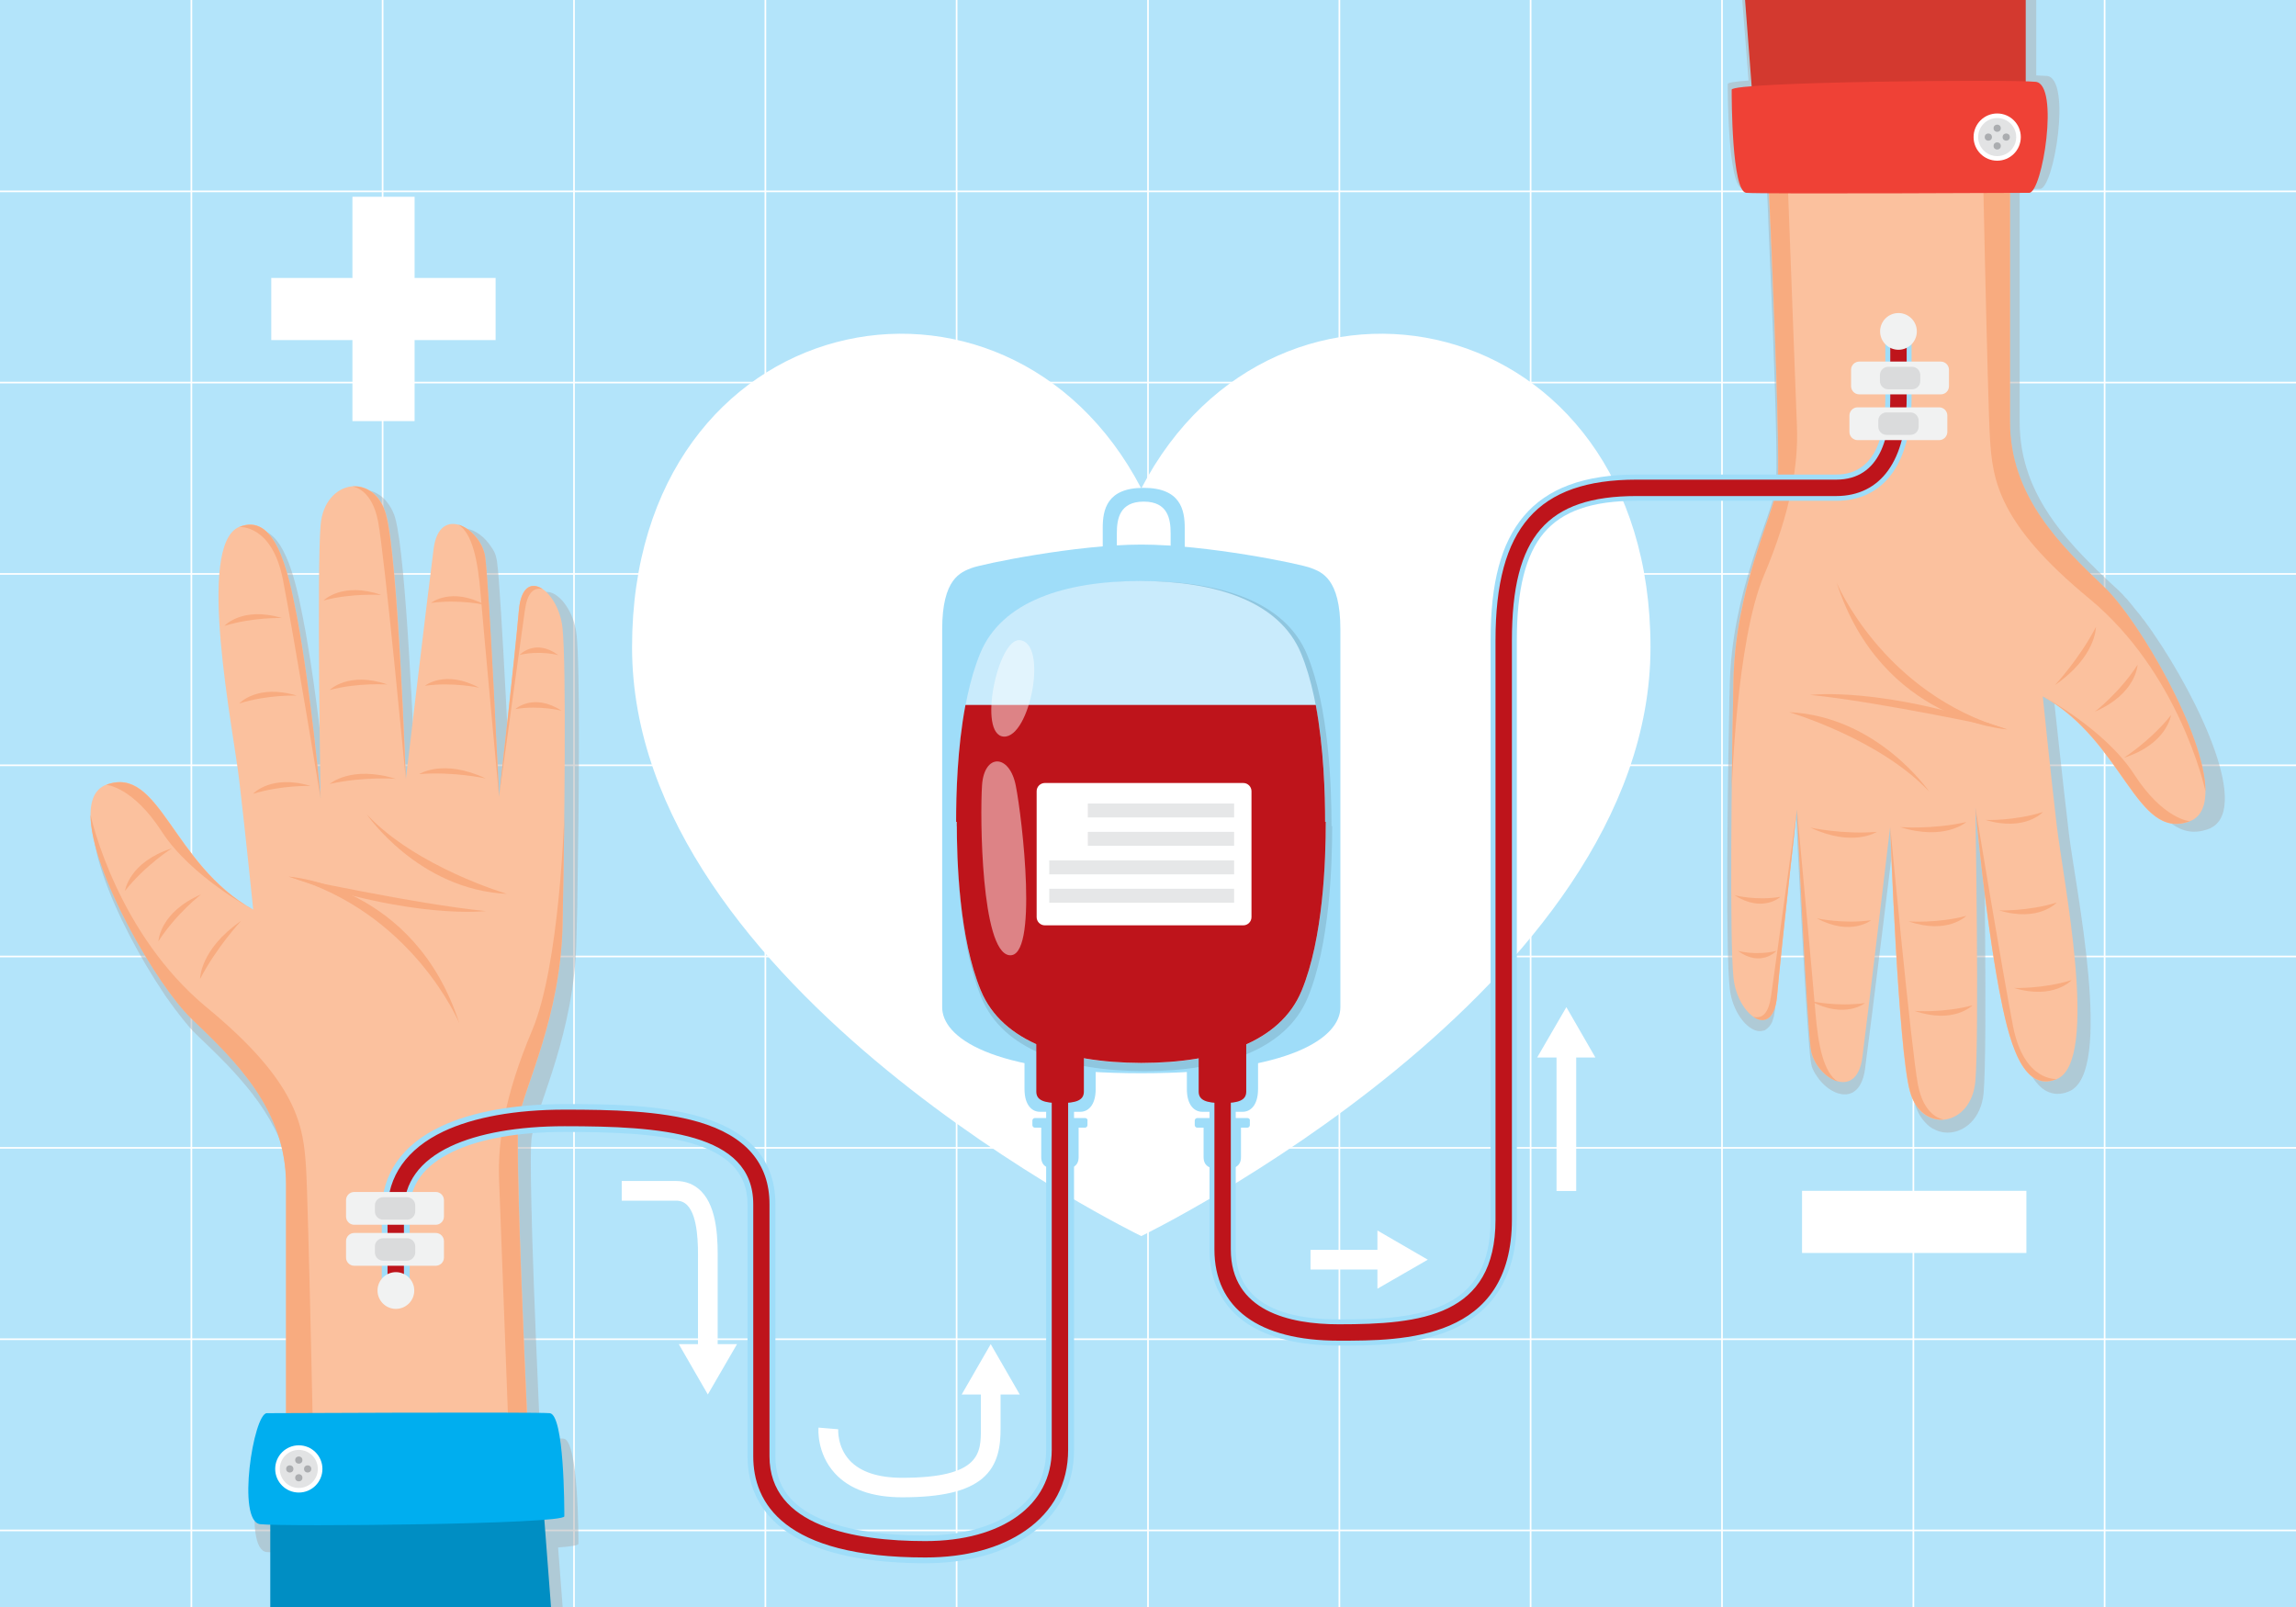 <?xml version="1.0" encoding="utf-8"?>
<!-- Generator: Adobe Illustrator 18.0.0, SVG Export Plug-In . SVG Version: 6.00 Build 0)  -->
<!DOCTYPE svg PUBLIC "-//W3C//DTD SVG 1.1//EN" "http://www.w3.org/Graphics/SVG/1.1/DTD/svg11.dtd">
<svg version="1.1" id="Layer_1" xmlns="http://www.w3.org/2000/svg" xmlns:xlink="http://www.w3.org/1999/xlink" x="0px" y="0px"
	 viewBox="0 0 1400 980" enable-background="new 0 0 1400 980" xml:space="preserve">
<g>
	<g>
		<rect fill="#B3E4FA" width="1400" height="980"/>
	</g>
	<g>
		<g>
			<g>
				<rect x="116.2" fill="#FFFFFF" width="1" height="980"/>
			</g>
		</g>
		<g>
			<g>
				<rect x="232.8" fill="#FFFFFF" width="1" height="980"/>
			</g>
		</g>
		<g>
			<g>
				<rect x="349.5" fill="#FFFFFF" width="1" height="980"/>
			</g>
		</g>
		<g>
			<g>
				<rect x="466.2" fill="#FFFFFF" width="1" height="980"/>
			</g>
		</g>
		<g>
			<g>
				<rect x="582.8" fill="#FFFFFF" width="1" height="980"/>
			</g>
		</g>
		<g>
			<g>
				<rect x="699.5" fill="#FFFFFF" width="1" height="980"/>
			</g>
		</g>
		<g>
			<g>
				<rect x="816.2" fill="#FFFFFF" width="1" height="980"/>
			</g>
		</g>
		<g>
			<g>
				<rect x="932.8" fill="#FFFFFF" width="1" height="980"/>
			</g>
		</g>
		<g>
			<g>
				<rect x="1049.5" fill="#FFFFFF" width="1" height="980"/>
			</g>
		</g>
		<g>
			<g>
				<rect x="1166.2" fill="#FFFFFF" width="1" height="980"/>
			</g>
		</g>
		<g>
			<g>
				<rect x="1282.8" fill="#FFFFFF" width="1" height="980"/>
			</g>
		</g>
		<g>
			<g>
				<rect y="116.2" fill="#FFFFFF" width="1400" height="1"/>
			</g>
		</g>
		<g>
			<g>
				<rect y="232.8" fill="#FFFFFF" width="1400" height="1"/>
			</g>
		</g>
		<g>
			<g>
				<rect y="349.5" fill="#FFFFFF" width="1400" height="1"/>
			</g>
		</g>
		<g>
			<g>
				<rect y="466.2" fill="#FFFFFF" width="1400" height="1"/>
			</g>
		</g>
		<g>
			<g>
				<rect y="582.8" fill="#FFFFFF" width="1400" height="1"/>
			</g>
		</g>
		<g>
			<g>
				<rect y="699.5" fill="#FFFFFF" width="1400" height="1"/>
			</g>
		</g>
		<g>
			<g>
				<rect y="816.2" fill="#FFFFFF" width="1400" height="1"/>
			</g>
		</g>
		<g>
			<g>
				<rect y="932.8" fill="#FFFFFF" width="1400" height="1"/>
			</g>
		</g>
	</g>
	<g>
		<defs>
			<rect id="SVGID_1_" width="1400" height="980"/>
		</defs>
		<clipPath id="SVGID_2_">
			<use xlink:href="#SVGID_1_"  overflow="visible"/>
		</clipPath>
		<g clip-path="url(#SVGID_2_)">
			<g>
				<g>
					<g>
						<path fill="#FFFFFF" d="M695.9,297.9C613.6,139.7,385.4,186,385.4,394.7s310.5,359.1,310.5,359.1s310.5-150.4,310.5-359.1
							C1006.4,186,778.1,139.7,695.9,297.9z"/>
					</g>
				</g>
				<g opacity="0.48">
					<path fill="#ABADB0" d="M343.6,877.3c-1.4-0.1-6.5-0.2-14.2-0.3c-1.8-40-3.7-84.9-4.8-120.5c-0.1-3.7-0.2-7.2-0.3-10.7
						c0-1.7-0.1-3.4-0.1-5.1c0-0.8,0-1.7-0.1-2.5c0-1.6-0.1-3.2-0.1-4.8c-0.5-21.2-0.5-36.3,0.3-40.5c3.7-19.8,26-63.1,27.2-120
						c0-1.1,0-2.2,0.1-3.4c0-0.3,0-0.6,0-0.8c0-0.9,0-1.7,0.1-2.6c0-0.3,0-0.7,0-1c0-1.1,0-2.3,0.1-3.5c0-0.1,0-0.1,0-0.2
						c0-1.2,0-2.4,0.1-3.6c0-0.2,0-0.5,0-0.7c0-1.2,0-2.4,0.1-3.6c0-0.1,0-0.1,0-0.2c0-2.7,0.1-5.6,0.1-8.4c0,0,0,0,0-0.1
						c1-58.2,1.6-137.5-0.5-157.5c-1.5-14.1-10.1-25.5-17.3-26.3c0,0,0,0,0,0c-0.2,0-0.4,0-0.6,0c0,0,0,0,0,0c-0.2,0-0.4,0-0.5,0
						c0,0,0,0-0.1,0c-0.2,0-0.3,0-0.5,0.1c0,0,0,0-0.1,0c-0.2,0-0.3,0.1-0.5,0.1c0,0-0.1,0-0.1,0c-0.2,0-0.3,0.1-0.5,0.1
						c0,0-0.1,0-0.1,0c-0.2,0.1-0.3,0.1-0.5,0.2c0,0,0,0-0.1,0c-0.2,0.1-0.3,0.2-0.5,0.3c0,0,0,0,0,0c-0.7,0.4-1.4,1-2,1.7
						c0,0-0.1,0.1-0.1,0.1c-0.1,0.1-0.2,0.3-0.4,0.4c0,0.1-0.1,0.1-0.1,0.2c-0.1,0.1-0.2,0.3-0.3,0.4c0,0.1-0.1,0.2-0.1,0.2
						c-0.1,0.1-0.2,0.3-0.3,0.4c-0.1,0.1-0.1,0.2-0.2,0.3c-0.1,0.1-0.2,0.3-0.2,0.4c-0.1,0.1-0.1,0.2-0.2,0.3
						c-0.1,0.2-0.1,0.3-0.2,0.5c0,0.1-0.1,0.2-0.1,0.4c-0.1,0.2-0.1,0.3-0.2,0.5c0,0.1-0.1,0.3-0.1,0.4c-0.1,0.2-0.1,0.4-0.2,0.5
						c0,0.1-0.1,0.3-0.1,0.4c-0.1,0.2-0.1,0.4-0.2,0.6c0,0.1-0.1,0.3-0.1,0.5c0,0.2-0.1,0.4-0.1,0.6c0,0.2-0.1,0.3-0.1,0.5
						c0,0.2-0.1,0.4-0.1,0.7c0,0.2-0.1,0.3-0.1,0.5c0,0.2-0.1,0.5-0.1,0.7c0,0.2-0.1,0.3-0.1,0.5c0,0.3-0.1,0.6-0.1,0.9
						c0,0.1,0,0.3-0.1,0.4c-0.1,0.4-0.1,0.9-0.1,1.3c-2.5,28.4-12.4,116.3-12.4,116.3s-6.2-132.3-8.7-149.7
						c-0.1-0.6-0.2-1.1-0.3-1.7c0,0,0-0.1,0-0.1c-0.1-0.5-0.3-1.1-0.4-1.6c0,0,0-0.1,0-0.1c-0.2-0.5-0.3-1-0.5-1.5
						c0-0.1,0-0.1-0.1-0.2c-0.2-0.5-0.4-1-0.7-1.5c0,0,0-0.1-0.1-0.1c-0.2-0.5-0.5-1-0.8-1.4c0,0,0-0.1-0.1-0.1
						c-0.3-0.5-0.6-1-0.9-1.4c0,0,0-0.1-0.1-0.1c-0.3-0.5-0.7-1-1-1.4c0,0,0,0,0,0c-8.4-11.1-24.4-15.6-27.3,6.3
						c-3.7,28.4-17.3,143.5-17.3,143.5s-0.9-24.7-2.5-55.1c-0.1-2.3-0.2-4.5-0.4-6.9c-0.2-3.5-0.4-7-0.6-10.6
						c-0.1-2.4-0.3-4.8-0.4-7.1c-0.1-1.2-0.1-2.4-0.2-3.6c-2.1-34.7-5-69.7-8.3-81.7c-0.2-0.8-0.5-1.6-0.7-2.3
						c-0.1-0.3-0.2-0.5-0.3-0.7c-0.2-0.5-0.4-1-0.6-1.4c-0.1-0.3-0.3-0.6-0.4-0.8c-0.2-0.4-0.4-0.8-0.6-1.2
						c-0.2-0.3-0.3-0.6-0.5-0.8c-0.2-0.3-0.4-0.7-0.6-1c-0.2-0.3-0.4-0.5-0.6-0.8c-0.2-0.3-0.4-0.6-0.6-0.8
						c-0.2-0.3-0.4-0.5-0.6-0.8c-0.2-0.2-0.4-0.5-0.6-0.7c-0.2-0.2-0.5-0.5-0.7-0.7c-0.2-0.2-0.4-0.4-0.6-0.6
						c-0.3-0.2-0.5-0.4-0.8-0.7c-0.2-0.2-0.4-0.3-0.6-0.5c-0.3-0.2-0.6-0.4-0.9-0.6c-0.2-0.1-0.4-0.3-0.6-0.4
						c-0.3-0.2-0.6-0.4-0.9-0.5c-0.2-0.1-0.4-0.2-0.5-0.3c-0.3-0.2-0.7-0.3-1-0.5c-0.2-0.1-0.3-0.1-0.5-0.2
						c-0.4-0.1-0.7-0.3-1.1-0.4c-0.1,0-0.3-0.1-0.4-0.1c-0.4-0.1-0.8-0.2-1.2-0.3c-0.1,0-0.2,0-0.4-0.1c-0.4-0.1-0.8-0.1-1.3-0.2
						c-0.1,0-0.2,0-0.3,0c-0.5,0-0.9-0.1-1.4-0.1c-0.1,0-0.1,0-0.2,0c-0.5,0-1,0-1.5,0.1c0,0,0,0,0,0c0,0,0,0,0,0
						c-9.5,0.8-18.6,9.1-19.9,24.1c-2.5,28.4,0,170.7,0,170.7s-0.1-1-0.3-2.9c0-0.5-0.1-1-0.1-1.6c-0.1-0.9-0.2-1.9-0.3-2.9
						c-0.1-0.7-0.1-1.5-0.2-2.3c0-0.4-0.1-0.8-0.1-1.3c-0.3-3-0.7-6.6-1.1-10.6c-0.1-1.1-0.2-2.3-0.4-3.5c-0.6-6-1.4-12.9-2.3-20.2
						c-0.2-1.5-0.4-3-0.5-4.5c-2.1-17.3-4.8-36.9-7.9-54.8c-0.5-3.1-1.1-6.2-1.7-9.2c-0.5-2.9-1.1-5.8-1.7-8.7
						c-0.2-1-0.4-1.9-0.6-2.9c-0.2-1-0.4-1.9-0.6-2.9c-5.7-25.4-14.2-47.8-31.9-41.5c-0.3,0.1-0.7,0.2-1,0.4
						c-27.2,11.1-3.7,126.2,0,158.3c3.7,32.2,8.7,80.4,8.7,80.4c-50.7-28.4-58.1-90.3-91.5-77.9c-26.3,9.8,5,78.7,32.8,120.1
						c0.1,0.2,0.2,0.3,0.3,0.5c0.3,0.5,0.7,1,1,1.5c0.1,0.2,0.3,0.4,0.4,0.6c0.3,0.5,0.7,1,1,1.4c0,0,0,0.1,0.1,0.1
						c0.7,1,1.3,1.9,2,2.8c0.2,0.3,0.4,0.6,0.7,0.9c0.2,0.3,0.5,0.7,0.7,1c0.2,0.3,0.5,0.7,0.7,1c0.2,0.3,0.5,0.6,0.7,0.9
						c0.3,0.4,0.6,0.8,0.9,1.1c0.2,0.2,0.4,0.5,0.5,0.7c0.4,0.6,0.9,1.2,1.3,1.7c0.2,0.2,0.3,0.4,0.5,0.6c0.3,0.4,0.6,0.8,0.9,1.2
						c0.2,0.2,0.3,0.4,0.5,0.6c0.3,0.4,0.6,0.7,0.9,1.1c0.2,0.2,0.3,0.4,0.5,0.6c0.4,0.4,0.7,0.9,1.1,1.3c0.1,0.1,0.2,0.2,0.2,0.3
						c0.4,0.5,0.9,1,1.3,1.5c0.1,0.1,0.2,0.3,0.4,0.4c0.3,0.3,0.6,0.7,0.9,1c0.1,0.2,0.3,0.3,0.4,0.5c0.3,0.3,0.6,0.6,0.9,0.9
						c0.1,0.1,0.3,0.3,0.4,0.4c0.4,0.4,0.8,0.8,1.2,1.2c6,5.7,12.1,11.6,18.1,17.8c2.5,2.6,4.9,5.2,7.3,7.9c0.2,0.2,0.4,0.4,0.6,0.7
						c10.9,12.3,20.5,26.1,26.5,42c4,10.6,6.4,22.2,6.4,35c0,23.9,0,86.8,0,142.7c-7.6,0-12.1,0.1-12.1,0.1c-8.2,0-19,67.6-4.1,69.3
						c1.2,0.1,3.3,0.2,6.3,0.3v58.2H345l-4.7-61.3c7.8-0.6,12.4-1.3,12.4-2.2C352.7,936.7,352.7,878.1,343.6,877.3z"/>
				</g>
				<g>
					<g>
						<g>
							<g>
								<path fill="#FBC19E" d="M174.5,960.2c0,0,0-192,0-237.9c0-45.9-31-75.7-57.6-101.1s-84.6-130.6-52-142.7
									s39.9,48.4,89.5,76.2c0,0-4.8-47.2-8.5-78.6c-3.6-31.4-26.6-143.9,0-154.8c21.3-8.7,29.3,24.1,35.1,54.4
									c8.8,46.9,14.5,111.2,14.5,111.2s-2.4-139,0-166.8c2.4-27.8,32.6-32.4,39.9-6.5c7.3,25.9,12.1,161.3,12.1,161.3
									s13.3-112.4,16.9-140.2s29-12.1,31.4,4.8s8.5,146.3,8.5,146.3s9.7-85.8,12.1-113.7s24.2-12.1,26.6,10.9
									c2.4,23,1.2,125.7,0,181.4s-23,97.9-26.6,117.3c-3.6,19.3,9.7,278.5,9.7,278.5H174.5z"/>
							</g>
						</g>
						<g>
							<g>
								<path fill="#F8AB7F" d="M176.1,534.6c0,0,76.6,4.8,104,89.5C280.1,624,251.9,556.3,176.1,534.6z"/>
							</g>
						</g>
						<g>
							<g>
								<path fill="#F8AB7F" d="M223.7,496.7c0,0,31.4,45.9,85.4,48.4C309.1,545.1,254.1,529,223.7,496.7z"/>
							</g>
						</g>
						<g>
							<g>
								<path fill="#F8AB7F" d="M176.1,534.6c0,0,78.2,16.9,120.1,21C296.2,555.5,252.7,561.2,176.1,534.6z"/>
							</g>
						</g>
						<g>
							<g>
								<path fill="#F8AB7F" d="M98.7,507.2c17.7,27.4,55.6,47.6,55.6,47.6c-49.6-27.8-56.8-88.3-89.5-76.2
									C64.9,478.6,81,479.8,98.7,507.2z"/>
							</g>
						</g>
						<g>
							<g>
								<path fill="#F8AB7F" d="M172.5,353.4c6.6,33.9,23,133.6,23,133.6s-5.7-64.4-14.5-111.2c-5.7-30.3-13.8-63.1-35.1-54.4
									C145.9,321.4,165.8,319.6,172.5,353.4z"/>
							</g>
						</g>
						<g>
							<g>
								<path fill="#F8AB7F" d="M230.5,317.8c4,20.6,16.9,157.2,16.9,157.2s-4.8-135.4-12.1-161.3c-3.4-12.3-12.1-17.7-20.4-17
									C217.3,297,227,299.8,230.5,317.8z"/>
							</g>
						</g>
						<g>
							<g>
								<path fill="#F8AB7F" d="M293,361.7c1.6,19.7,11.3,124.1,11.3,124.1s-6-129.4-8.5-146.3c-1.3-8.9-8.9-17.5-16.4-19.6
									C288,325.1,291.4,341.9,293,361.7z"/>
							</g>
						</g>
						<g>
							<g>
								<path fill="#F8AB7F" d="M330.9,359.3c-6.4-4.4-13.2-2-14.5,12.8c-2.4,27.8-12.1,113.7-12.1,113.7s14.2-102.5,15.7-113.3
									C321.5,361.6,325.2,358,330.9,359.3z"/>
							</g>
						</g>
						<g>
							<g>
								<path fill="#F8AB7F" d="M192.7,960.2c-1.2-56.1-4.7-227.4-6.1-248.3c-1.6-25-4.8-51.6-60.5-97.5
									c-54.5-45-70.3-114.7-70.9-117.5c0,34.4,40.6,104.3,61.6,124.4c26.6,25.4,57.6,55.2,57.6,101.1s0,237.9,0,237.9H192.7z"/>
							</g>
						</g>
						<g>
							<g>
								<path fill="#F8AB7F" d="M343,564.4c0.4-18.8,0.8-42.9,1.1-67.6h0c0,0-2.7,91.5-19.6,131.5s-21,68.2-20.2,90.8
									c0.7,19.2,7.2,189.8,9.1,241H326c0,0-13.3-259.1-9.7-278.5C320,662.3,341.7,620,343,564.4z"/>
							</g>
						</g>
						<g>
							<g>
								<path fill="#F8AB7F" d="M145.9,429c0,0,10.9-12.1,35.1-4.8C180.9,424.2,163.4,423.5,145.9,429z"/>
							</g>
						</g>
						<g>
							<g>
								<path fill="#F8AB7F" d="M201,420.8c0,0,11.4-11.6,35.2-3.4C236.2,417.5,218.7,416.1,201,420.8z"/>
							</g>
						</g>
						<g>
							<g>
								<path fill="#F8AB7F" d="M197.3,366.2c0,0,11.4-11.6,35.2-3.4C232.5,362.9,215,361.5,197.3,366.2z"/>
							</g>
						</g>
						<g>
							<g>
								<path fill="#F8AB7F" d="M201,478.1c0,0,13-11.6,40.4-3.1C241.4,474.9,221.3,473.5,201,478.1z"/>
							</g>
						</g>
						<g>
							<g>
								<path fill="#F8AB7F" d="M255.6,472.1c0,0,14.5-9.6,40.5,2.6C296.1,474.7,276.4,470.4,255.6,472.1z"/>
							</g>
						</g>
						<g>
							<g>
								<path fill="#F8AB7F" d="M259.1,418.2c0,0,12.2-10,33.1,1.2C292.3,419.4,276.3,415.8,259.1,418.2z"/>
							</g>
						</g>
						<g>
							<g>
								<path fill="#F8AB7F" d="M122,597c0,0-0.2-18,25-35.4C147,561.6,132.3,577.3,122,597z"/>
							</g>
						</g>
						<g>
							<g>
								<path fill="#F8AB7F" d="M96.6,574c0,0,0.7-17.7,26.1-28.6C122.7,545.3,107.5,557.1,96.6,574z"/>
							</g>
						</g>
						<g>
							<g>
								<path fill="#F8AB7F" d="M76.2,543.3c0,0,2.4-17.6,28.7-26C105,517.2,88.7,527.5,76.2,543.3z"/>
							</g>
						</g>
						<g>
							<g>
								<path fill="#F8AB7F" d="M314.3,432.4c0,0,10.9-10.1,28.1,1C342.4,433.4,329,430,314.3,432.4z"/>
							</g>
						</g>
						<g>
							<g>
								<path fill="#F8AB7F" d="M316.8,399.4c0,0,9.5-10.3,23.6,0.1C340.5,399.5,329.3,396.5,316.8,399.4z"/>
							</g>
						</g>
						<g>
							<g>
								<path fill="#F8AB7F" d="M262.8,367.7c0,0,12.2-10,33.1,1.2C295.9,368.9,279.9,365.3,262.8,367.7z"/>
							</g>
						</g>
						<g>
							<g>
								<path fill="#F8AB7F" d="M136.8,381.7c0,0,10.9-12.1,35.1-4.8C171.9,376.9,154.3,376.3,136.8,381.7z"/>
							</g>
						</g>
						<g>
							<g>
								<path fill="#F8AB7F" d="M154.3,484.1c0,0,10.9-12.1,35.1-4.8C189.4,479.3,171.9,478.7,154.3,484.1z"/>
							</g>
						</g>
					</g>
					<g>
						<g>
							<polygon fill="#008EC3" points="164.8,908.6 164.8,986.8 336.5,986.8 330.1,902.9 							"/>
						</g>
					</g>
					<g>
						<g>
							<path fill="#00AEEF" d="M162.7,861.8c0,0,163.6-0.8,172.5,0c8.9,0.8,8.9,58,8.9,62.9s-170.9,6.4-185.4,4.8
								C144.1,927.9,154.6,861.9,162.7,861.8z"/>
						</g>
					</g>
					<g>
						<g>
							<g>
								<circle fill="#FFFFFF" cx="182.2" cy="895.8" r="14.4"/>
							</g>
						</g>
						<g>
							<g>
								<circle fill="#E2E3E4" cx="182.2" cy="895.8" r="11.6"/>
							</g>
						</g>
						<g>
							<g>
								<circle fill="#ABADB0" cx="182.2" cy="890.4" r="2.2"/>
							</g>
						</g>
						<g>
							<g>
								<circle fill="#ABADB0" cx="187.6" cy="895.8" r="2.2"/>
							</g>
						</g>
						<g>
							<g>
								<circle fill="#ABADB0" cx="182.2" cy="901.2" r="2.2"/>
							</g>
						</g>
						<g>
							<g>
								<circle fill="#ABADB0" cx="176.7" cy="895.8" r="2.2"/>
							</g>
						</g>
					</g>
				</g>
				<g>
					<g>
						<path fill="#9FDDF9" d="M564.3,953.3c-29.2,0-53-3.9-70.6-11.5c-24.8-10.7-37.9-29.3-37.9-53.7V734.4
							c0-40.7-55.1-44.1-111.5-44.1c-28,0-51.5,4.1-68.1,12c-17.7,8.4-26.4,20.2-26.4,36.2V787h-17v-48.6
							c0-22.5,12.5-40.4,36.1-51.5c18.8-8.9,44.9-13.6,75.4-13.6c48.1,0,128.5,0,128.5,61.1v153.8c0,17.6,9,30,27.6,38.1
							c15.5,6.7,37,10.1,63.9,10.1c33.9,0,73.6-13.6,73.6-52.1V651.6h17v232.6c0,21.6-9.5,39.5-27.4,52
							C611.3,947.4,589.5,953.3,564.3,953.3z"/>
					</g>
				</g>
				<g opacity="0.48">
					<path fill="#ABADB0" d="M1312.8,385.9c-0.1-0.2-0.2-0.3-0.3-0.5c-0.4-0.5-0.7-1-1.1-1.5c-0.1-0.2-0.3-0.4-0.4-0.6
						c-1.1-1.5-2.1-2.9-3.1-4.3c-0.2-0.3-0.5-0.6-0.7-0.9c-0.3-0.3-0.5-0.7-0.8-1c-0.3-0.3-0.5-0.7-0.7-1c-0.2-0.3-0.5-0.6-0.7-0.9
						c-0.3-0.4-0.6-0.8-0.9-1.1c-0.2-0.2-0.4-0.5-0.6-0.7c-0.5-0.6-0.9-1.2-1.4-1.7c-0.2-0.2-0.3-0.4-0.5-0.6
						c-0.3-0.4-0.6-0.8-0.9-1.2c-0.2-0.2-0.4-0.4-0.5-0.6c-0.3-0.4-0.6-0.7-0.9-1.1c-0.2-0.2-0.3-0.4-0.5-0.6
						c-0.4-0.4-0.7-0.9-1.1-1.3c-0.1-0.1-0.2-0.2-0.2-0.3c-0.4-0.5-0.9-1-1.3-1.4c-0.1-0.1-0.3-0.3-0.4-0.4c-0.3-0.3-0.6-0.7-0.9-1
						c-0.1-0.2-0.3-0.3-0.4-0.5c-0.3-0.3-0.6-0.6-0.9-0.9c-0.1-0.1-0.3-0.3-0.4-0.4c-0.4-0.4-0.8-0.8-1.2-1.2
						c-3.5-3.2-7.1-6.5-10.6-9.9c-1.8-1.7-3.6-3.4-5.3-5.2c-1.8-1.7-3.5-3.5-5.3-5.3c-3.4-3.5-6.7-7.1-9.8-10.8
						c-0.3-0.3-0.5-0.6-0.8-0.9c-1.3-1.6-2.6-3.2-3.9-4.8c-1.2-1.6-2.5-3.2-3.7-4.9c-4.2-5.8-7.9-11.8-11.1-18.3
						c-0.6-1.3-1.2-2.6-1.8-3.9c-1-2.2-1.9-4.5-2.7-6.8c-3.5-9.8-5.5-20.5-5.5-32.1c0-23.8,0-86.4,0-142c7.8,0,12.4-0.1,12.4-0.1
						c8.5,0,19.5-67.3,4.2-68.9c-1.2-0.1-3.4-0.2-6.5-0.3v-57.9h-180.2l4.8,61c-8,0.6-12.7,1.3-12.7,2.1c0,4.9,0,63.2,9.3,64
						c1.4,0.1,6.7,0.2,14.6,0.3c0.3,5.9,0.6,11.9,0.8,18c0,1.1,0.1,2.1,0.1,3.2c0.8,18,1.6,36.5,2.3,54.2c0.2,4.2,0.3,8.3,0.5,12.4
						c0.1,3.1,0.2,6.1,0.3,9.1c0.1,4,0.3,7.9,0.4,11.7c0.1,1.9,0.1,3.8,0.2,5.7c0,0.9,0.1,1.9,0.1,2.8c0.1,1.8,0.1,3.7,0.2,5.5
						c0.1,3.6,0.2,7.1,0.3,10.5c0.1,2.5,0.1,5,0.2,7.4c0.1,4.8,0.2,9.3,0.3,13.4c0,2.8,0.1,5.4,0.1,7.8c0.1,11-0.1,18.6-0.6,21.4
						c-3.8,19.7-26.6,62.8-27.9,119.4c0,1.1,0,2.2-0.1,3.3c0,0.3,0,0.6,0,0.9c0,0.9,0,1.8-0.1,2.7c0,0.3,0,0.6,0,0.8
						c0,2.4-0.1,4.8-0.1,7.3c0,0.2,0,0.5,0,0.7c0,1.1,0,2.2-0.1,3.4c0,0.2,0,0.3,0,0.5c-1.1,58.4-1.9,144.2,0.4,165.1
						c1.5,14,10.3,25.4,17.7,26.1c0,0,0,0,0,0c0.2,0,0.4,0,0.6,0c0,0,0,0,0,0c0.2,0,0.4,0,0.5,0c0,0,0,0,0.1,0c0.2,0,0.3,0,0.5-0.1
						c0,0,0.1,0,0.1,0c0.2,0,0.3-0.1,0.5-0.1c0,0,0.1,0,0.1,0c0.2,0,0.3-0.1,0.5-0.1c0,0,0.1,0,0.1,0c0.2-0.1,0.3-0.1,0.5-0.2
						c0,0,0,0,0.1,0c0.2-0.1,0.3-0.2,0.5-0.3c0,0,0,0,0,0c0.7-0.4,1.4-1,2-1.7c0,0,0.1-0.1,0.1-0.1c0.1-0.1,0.2-0.3,0.4-0.4
						c0-0.1,0.1-0.1,0.1-0.2c0.1-0.1,0.2-0.3,0.3-0.4c0.1-0.1,0.1-0.2,0.1-0.2c0.1-0.1,0.2-0.3,0.3-0.4c0.1-0.1,0.1-0.2,0.2-0.3
						c0.1-0.1,0.2-0.3,0.2-0.4c0.1-0.1,0.1-0.2,0.2-0.3c0.1-0.2,0.1-0.3,0.2-0.5c0.1-0.1,0.1-0.2,0.1-0.4c0.1-0.2,0.1-0.3,0.2-0.5
						c0-0.1,0.1-0.3,0.1-0.4c0.1-0.2,0.1-0.3,0.2-0.5c0-0.1,0.1-0.3,0.1-0.4c0.1-0.2,0.1-0.4,0.2-0.6c0-0.1,0.1-0.3,0.1-0.4
						c0.1-0.2,0.1-0.4,0.1-0.6c0-0.2,0.1-0.3,0.1-0.5c0-0.2,0.1-0.4,0.1-0.7c0-0.2,0.1-0.3,0.1-0.5c0-0.2,0.1-0.5,0.1-0.7
						c0-0.2,0.1-0.3,0.1-0.5c0-0.3,0.1-0.6,0.1-0.8c0-0.1,0-0.3,0.1-0.4c0.1-0.4,0.1-0.9,0.1-1.3c2.5-28.3,12.7-115.7,12.7-115.7
						s6.3,131.7,8.9,148.9c0.1,0.6,0.2,1.1,0.3,1.7c0,0,0,0.1,0,0.1c0.1,0.5,0.3,1.1,0.4,1.6c0,0,0,0.1,0,0.1c0.2,0.5,0.4,1,0.6,1.5
						c0,0,0,0.1,0.1,0.1c0.2,0.5,0.4,1,0.7,1.5c0,0,0,0.1,0.1,0.1c0.2,0.5,0.5,1,0.8,1.4c0,0,0,0.1,0.1,0.1c0.3,0.5,0.6,1,0.9,1.4
						c0,0,0,0.1,0.1,0.1c0.3,0.5,0.7,1,1,1.4c0,0,0,0,0,0c8.6,11.1,25,15.5,28-6.3c3.8-28.3,17.8-142.8,17.8-142.8
						s0.7,17.8,1.8,41.8c0.1,2.1,0.2,4.2,0.3,6.4c0.1,2.2,0.2,4.4,0.3,6.6c0.1,2.2,0.2,4.5,0.4,6.8c0.4,8.1,0.9,16.4,1.5,24.8
						c2.1,33.3,5,66.2,8.3,77.7c0.2,0.8,0.5,1.6,0.8,2.3c0.1,0.3,0.2,0.5,0.3,0.7c0.2,0.5,0.4,1,0.6,1.4c0.1,0.3,0.3,0.5,0.4,0.8
						c0.2,0.4,0.4,0.8,0.6,1.2c0.2,0.3,0.3,0.6,0.5,0.8c0.2,0.3,0.4,0.7,0.6,1c0.2,0.3,0.4,0.5,0.6,0.8c0.2,0.3,0.4,0.6,0.6,0.8
						c0.2,0.3,0.4,0.5,0.7,0.8c0.2,0.2,0.4,0.5,0.6,0.7c0.2,0.2,0.5,0.5,0.7,0.7c0.2,0.2,0.4,0.4,0.6,0.6c0.3,0.2,0.5,0.4,0.8,0.7
						c0.2,0.2,0.4,0.3,0.6,0.5c0.3,0.2,0.6,0.4,0.9,0.6c0.2,0.1,0.4,0.3,0.6,0.4c0.3,0.2,0.6,0.4,1,0.5c0.2,0.1,0.4,0.2,0.6,0.3
						c0.3,0.2,0.7,0.3,1,0.5c0.2,0.1,0.3,0.1,0.5,0.2c0.4,0.1,0.7,0.3,1.1,0.4c0.1,0,0.3,0.1,0.4,0.1c0.4,0.1,0.8,0.2,1.2,0.3
						c0.1,0,0.3,0,0.4,0.1c0.4,0.1,0.9,0.1,1.3,0.2c0.1,0,0.2,0,0.3,0c0.5,0,0.9,0.1,1.4,0.1c0.1,0,0.1,0,0.2,0
						c10.2,0,20.5-8.4,22-24c2.5-28.3,0-169.8,0-169.8s0.1,1.3,0.3,3.7c0.1,0.5,0.1,1.1,0.2,1.7c0.2,2.2,0.5,5,0.8,8.3
						c0.1,0.9,0.2,1.9,0.3,3c0.3,2.6,0.6,5.4,0.9,8.4c0.1,1.2,0.3,2.4,0.4,3.7c0.3,2.5,0.6,5.2,0.9,7.9c0.5,4.1,1,8.5,1.6,12.9
						c0.1,0.7,0.2,1.5,0.3,2.3c0.2,1.5,0.4,3,0.6,4.6c0.5,3.9,1,7.8,1.6,11.8c0.3,2.4,0.7,4.8,1,7.2c0.1,0.8,0.2,1.6,0.4,2.4
						c0.7,4.8,1.5,9.7,2.2,14.5c0.4,2.4,0.8,4.8,1.2,7.1c0.3,1.6,0.5,3.1,0.8,4.7c0.6,3.1,1.1,6.2,1.7,9.1c0.4,1.9,0.8,3.9,1.2,5.8
						c0.2,1,0.4,1.9,0.6,2.9c0.1,0.5,0.2,1,0.3,1.4c0.2,1,0.4,1.9,0.6,2.9c0.2,1,0.4,1.9,0.7,2.9c5.5,23.3,13.6,43.5,29.4,40.7
						c1.3-0.2,2.6-0.6,4-1.2c27.9-11.1,3.8-125.5,0-157.5c-3.8-32-8.9-80-8.9-80c52,28.3,59.6,89.8,93.9,77.5
						C1373.4,495.7,1341.3,427.2,1312.8,385.9z"/>
				</g>
				<g>
					<g>
						<g>
							<g>
								<path fill="#FBC19E" d="M1225.5,19.2c0,0,0,192,0,237.9s31,75.7,57.6,101.1c26.6,25.4,84.6,130.6,52,142.7
									c-32.6,12.1-39.9-48.4-89.5-76.2c0,0,4.8,47.2,8.5,78.6c3.6,31.4,26.6,143.9,0,154.8c-21.3,8.7-29.3-24.1-35.1-54.4
									c-8.8-46.9-14.5-111.2-14.5-111.2s2.4,139,0,166.8s-32.6,32.4-39.9,6.5c-7.3-25.9-12.1-161.3-12.1-161.3
									s-13.3,112.4-16.9,140.2s-29,12.1-31.4-4.8c-2.4-16.9-8.5-146.3-8.5-146.3s-9.7,85.8-12.1,113.6s-24.2,12.1-26.6-10.9
									s-1.2-125.7,0-181.4c1.2-55.6,23-97.9,26.6-117.3c3.6-19.3-9.7-278.5-9.7-278.5H1225.5z"/>
							</g>
						</g>
						<g>
							<g>
								<path fill="#F8AB7F" d="M1223.9,444.8c0,0-76.6-4.8-104-89.5C1119.9,355.3,1148.1,423,1223.9,444.8z"/>
							</g>
						</g>
						<g>
							<g>
								<path fill="#F8AB7F" d="M1176.3,482.7c0,0-31.4-45.9-85.4-48.4C1090.9,434.3,1145.9,450.4,1176.3,482.7z"/>
							</g>
						</g>
						<g>
							<g>
								<path fill="#F8AB7F" d="M1223.9,444.8c0,0-78.2-16.9-120.1-21C1103.8,423.8,1147.3,418.2,1223.9,444.8z"/>
							</g>
						</g>
						<g>
							<g>
								<path fill="#F8AB7F" d="M1301.3,472.2c-17.7-27.4-55.6-47.6-55.6-47.6c49.6,27.8,56.8,88.3,89.5,76.2
									C1335.1,500.8,1319,499.6,1301.3,472.2z"/>
							</g>
						</g>
						<g>
							<g>
								<path fill="#F8AB7F" d="M1227.5,626c-6.6-33.9-23-133.6-23-133.6s5.7,64.4,14.5,111.2c5.7,30.3,13.8,63.1,35.1,54.4
									C1254.1,658,1234.2,659.8,1227.5,626z"/>
							</g>
						</g>
						<g>
							<g>
								<path fill="#F8AB7F" d="M1169.5,661.6c-4-20.6-16.9-157.2-16.9-157.2s4.8,135.4,12.1,161.3c3.4,12.3,12.1,17.7,20.4,17
									C1182.7,682.3,1173,679.6,1169.5,661.6z"/>
							</g>
						</g>
						<g>
							<g>
								<path fill="#F8AB7F" d="M1107,617.7c-1.6-19.7-11.3-124.1-11.3-124.1s6,129.4,8.5,146.3c1.3,8.9,8.9,17.5,16.4,19.6
									C1112,654.3,1108.6,637.4,1107,617.7z"/>
							</g>
						</g>
						<g>
							<g>
								<path fill="#F8AB7F" d="M1069.1,620.1c6.4,4.4,13.2,2,14.5-12.8c2.4-27.8,12.1-113.6,12.1-113.6S1081.5,596,1080,606.9
									C1078.5,617.8,1074.8,621.4,1069.1,620.1z"/>
							</g>
						</g>
						<g>
							<g>
								<path fill="#F8AB7F" d="M1207.3,19.2c1.2,56.1,4.7,227.4,6.1,248.3c1.6,25,4.8,51.6,60.5,97.5
									c54.5,45,70.3,114.7,70.9,117.5c0-34.4-40.6-104.3-61.6-124.4c-26.6-25.4-57.6-55.2-57.6-101.1s0-237.9,0-237.9H1207.3z"/>
							</g>
						</g>
						<g>
							<g>
								<path fill="#F8AB7F" d="M1057,415c-0.4,18.8-0.8,42.9-1.1,67.6h0c0,0,2.7-91.5,19.6-131.5s21-68.2,20.2-90.8
									c-0.7-19.2-7.2-189.8-9.1-241H1074c0,0,13.3,259.1,9.7,278.5C1080,317,1058.3,359.4,1057,415z"/>
							</g>
						</g>
						<g>
							<g>
								<path fill="#F8AB7F" d="M1254.1,550.4c0,0-10.9,12.1-35.1,4.8C1219.1,555.2,1236.6,555.8,1254.1,550.4z"/>
							</g>
						</g>
						<g>
							<g>
								<path fill="#F8AB7F" d="M1199,558.5c0,0-11.4,11.6-35.2,3.4C1163.8,561.9,1181.3,563.2,1199,558.5z"/>
							</g>
						</g>
						<g>
							<g>
								<path fill="#F8AB7F" d="M1202.7,613.1c0,0-11.4,11.6-35.2,3.4C1167.5,616.5,1185,617.8,1202.7,613.1z"/>
							</g>
						</g>
						<g>
							<g>
								<path fill="#F8AB7F" d="M1199,501.3c0,0-13,11.6-40.4,3.1C1158.6,504.4,1178.7,505.9,1199,501.3z"/>
							</g>
						</g>
						<g>
							<g>
								<path fill="#F8AB7F" d="M1144.4,507.3c0,0-14.5,9.6-40.5-2.6C1103.9,504.7,1123.6,509,1144.4,507.3z"/>
							</g>
						</g>
						<g>
							<g>
								<path fill="#F8AB7F" d="M1140.9,561.2c0,0-12.2,10-33.1-1.2C1107.7,560,1123.7,563.6,1140.9,561.2z"/>
							</g>
						</g>
						<g>
							<g>
								<path fill="#F8AB7F" d="M1278,382.4c0,0,0.2,18-25,35.4C1253,417.8,1267.7,402.1,1278,382.4z"/>
							</g>
						</g>
						<g>
							<g>
								<path fill="#F8AB7F" d="M1303.4,405.4c0,0-0.7,17.7-26.1,28.6C1277.3,434.1,1292.5,422.3,1303.4,405.4z"/>
							</g>
						</g>
						<g>
							<g>
								<path fill="#F8AB7F" d="M1323.8,436.1c0,0-2.4,17.6-28.7,26C1295,462.1,1311.3,451.8,1323.8,436.1z"/>
							</g>
						</g>
						<g>
							<g>
								<path fill="#F8AB7F" d="M1085.7,546.9c0,0-10.9,10.1-28.1-1C1057.6,546,1071,549.4,1085.7,546.9z"/>
							</g>
						</g>
						<g>
							<g>
								<path fill="#F8AB7F" d="M1083.2,579.9c0,0-9.5,10.3-23.6-0.1C1059.5,579.9,1070.7,582.9,1083.2,579.9z"/>
							</g>
						</g>
						<g>
							<g>
								<path fill="#F8AB7F" d="M1137.2,611.7c0,0-12.2,10-33.1-1.2C1104.1,610.5,1120.1,614.1,1137.2,611.7z"/>
							</g>
						</g>
						<g>
							<g>
								<path fill="#F8AB7F" d="M1263.2,597.7c0,0-10.9,12.1-35.1,4.8C1228.1,602.5,1245.7,603.1,1263.2,597.7z"/>
							</g>
						</g>
						<g>
							<g>
								<path fill="#F8AB7F" d="M1245.7,495.2c0,0-10.9,12.1-35.1,4.8C1210.6,500.1,1228.1,500.7,1245.7,495.2z"/>
							</g>
						</g>
					</g>
					<g>
						<g>
							<polygon fill="#D3392F" points="1235.2,70.8 1235.2,-7.4 1063.5,-7.4 1069.9,76.4 							"/>
						</g>
					</g>
					<g>
						<g>
							<path fill="#EF4136" d="M1237.3,117.6c0,0-163.6,0.8-172.5,0c-8.9-0.8-8.9-58-8.9-62.9s170.9-6.4,185.4-4.8
								C1255.9,51.5,1245.4,117.5,1237.3,117.6z"/>
						</g>
					</g>
					<g>
						<g>
							<g>
								<circle fill="#FFFFFF" cx="1217.8" cy="83.6" r="14.4"/>
							</g>
						</g>
						<g>
							<g>
								<circle fill="#E2E3E4" cx="1217.8" cy="83.6" r="11.6"/>
							</g>
						</g>
						<g>
							<g>
								<circle fill="#ABADB0" cx="1217.8" cy="89" r="2.2"/>
							</g>
						</g>
						<g>
							<g>
								<circle fill="#ABADB0" cx="1212.4" cy="83.6" r="2.2"/>
							</g>
						</g>
						<g>
							<g>
								<circle fill="#ABADB0" cx="1217.8" cy="78.2" r="2.2"/>
							</g>
						</g>
						<g>
							<g>
								<circle fill="#ABADB0" cx="1223.3" cy="83.6" r="2.2"/>
							</g>
						</g>
					</g>
				</g>
				<g>
					<g>
						<path fill="#9FDDF9" d="M816.3,820.6c-23.5,0-42.2-4.5-55.6-13.3c-15.2-10-23.2-25.7-23.2-45.4V654.4h16v107.5
							c0,28.3,21.1,42.7,62.8,42.7c18.5,0,43.9,0,62.9-8.4c20.3-8.9,29.7-25.6,29.7-52.5V390.4c0-35.2,6.4-59.2,20.2-75.6
							c14.4-17.1,36.9-25.4,68.8-25.4h121.7c24.8,0,30-25.5,30-46.9v-40.5h16v40.5c0,40-16.8,62.9-46,62.9H997.9
							c-27.3,0-45.3,6.3-56.6,19.7c-11,13.1-16.4,34.5-16.4,65.2v353.3c0,33.1-13.2,55.6-39.3,67.1
							C863.5,820.6,836.2,820.6,816.3,820.6z"/>
					</g>
				</g>
				<g>
					<g>
						<g>
							<path fill="#9FDDF9" d="M646.4,641.7h-21.7c0,0,0,12,0,22.4c0,10.4,5,13.9,9.3,13.9c4.3,0,12.4,0,12.4,0s8.1,0,12.4,0
								c4.3,0,9.3-3.5,9.3-13.9c0-10.4,0-22.4,0-22.4H646.4z"/>
						</g>
					</g>
					<g>
						<g>
							<path fill="#9FDDF9" d="M745.4,641.7h-21.7c0,0,0,12,0,22.4c0,10.4,5,13.9,9.3,13.9c4.3,0,12.4,0,12.4,0s8.1,0,12.4,0
								c4.3,0,9.3-3.5,9.3-13.9c0-10.4,0-22.4,0-22.4H745.4z"/>
						</g>
					</g>
					<g>
						<g>
							<g>
								<path fill="#9FDDF9" d="M799.4,346.4c-6.6-2.6-64-14.3-103.5-14.3c-39.5,0-96.9,11.8-103.5,14.3
									c-6.6,2.6-17.9,6.4-17.9,37.4s0,212.7,0,230.5c0,17.8,28.7,40.2,121.4,40.2s121.4-22.4,121.4-40.2c0-17.8,0-199.5,0-230.5
									S805.9,348.9,799.4,346.4z"/>
							</g>
						</g>
						<g>
							<g>
								<path fill="#8FC6DF" d="M811.9,503.8c0-24.4-1.6-72.4-14.9-104.6c-13.3-32.1-52.3-44.7-99.1-44.8v0c-0.1,0-0.3,0-0.4,0
									c-0.1,0-0.3,0-0.4,0v0c-46.8,0.1-85.8,12.8-99.1,44.8c-13.4,32.3-14.9,80.2-14.9,104.6h0.4c0,24.4,1.6,72.4,14.9,104.6
									c13.3,32.1,52.3,44.7,99.1,44.8v0c0.1,0,0.3,0,0.4,0c0.1,0,0.3,0,0.4,0v0c46.8-0.1,85.8-12.8,99.1-44.8
									c13.4-32.3,14.9-80.2,14.9-104.6H811.9z"/>
							</g>
						</g>
						<g>
							<g>
								<path fill="#C9EBFC" d="M808,501.3c0-24-1.5-71.2-14.7-102.9c-13.1-31.5-51.4-43.9-97.4-44.1v0c-0.1,0-0.3,0-0.4,0
									c-0.1,0-0.3,0-0.4,0v0c-46.1,0.1-84.4,12.5-97.4,44.1c-13.1,31.7-14.7,78.9-14.7,102.9h0.4c0,24,1.5,71.2,14.7,102.9
									c13.1,31.5,51.4,43.9,97.4,44.1v0c0.1,0,0.3,0,0.4,0c0.1,0,0.3,0,0.4,0v0c46.1-0.1,84.4-12.5,97.4-44.1
									c13.1-31.7,14.7-78.9,14.7-102.9H808z"/>
							</g>
						</g>
						<g>
							<g>
								<path fill="#BE141B" d="M695.9,648.2c0.1,0,0.3,0,0.4,0v0c46.1-0.1,84.4-12.5,97.4-44.1c13.1-31.7,14.7-78.9,14.7-102.9H808
									c0-16.8-0.8-45-5.7-71.3H588.7c-5,26.3-5.7,54.5-5.7,71.3h0.4c0,24,1.5,71.2,14.7,102.9c13.1,31.5,51.4,43.9,97.4,44.1v0
									C695.6,648.2,695.8,648.2,695.9,648.2z"/>
							</g>
						</g>
						<g opacity="0.47">
							<g>
								<path fill="#FFFFFF" d="M615.3,582.5c-17-2.5-17.8-84-16.5-103.6c1.3-19.6,16.8-19.3,20.6,0.3
									C623.3,498.9,633.4,585.1,615.3,582.5z"/>
							</g>
						</g>
						<g opacity="0.47">
							<g>
								<path fill="#FFFFFF" d="M621.6,390.4c-13.2-0.8-25.6,57.7-9.6,58.8C628.1,450.2,639.4,391.5,621.6,390.4z"/>
							</g>
						</g>
					</g>
					<g>
						<g>
							<path fill="#9FDDF9" d="M661.6,681.8h-30.5c-0.9,0-1.6,0.7-1.6,1.6v2.7c0,0.9,0.7,1.6,1.6,1.6h3.8c0,5.8,0,14.4,0,17.9
								c0,5.4,3.5,7.5,11.4,7.5c7.9,0,11.4-2.1,11.4-7.5c0-3.5,0-12.1,0-17.9h3.8c0.9,0,1.6-0.7,1.6-1.6v-2.7
								C663.3,682.5,662.5,681.8,661.6,681.8z"/>
						</g>
					</g>
					<g>
						<g>
							<path fill="#BE141B" d="M646.4,630.4h-14.5c0,0,0,30.2,0,35.3c0,5.2,4.5,7,14.5,7c10,0,14.5-1.8,14.5-7c0-5.2,0-35.3,0-35.3
								H646.4z"/>
						</g>
					</g>
					<g>
						<g>
							<path fill="#9FDDF9" d="M760.6,681.8h-30.5c-0.9,0-1.6,0.7-1.6,1.6v2.7c0,0.9,0.7,1.6,1.6,1.6h3.8c0,5.8,0,14.4,0,17.9
								c0,5.4,3.5,7.5,11.4,7.5c7.9,0,11.4-2.1,11.4-7.5c0-3.5,0-12.1,0-17.9h3.8c0.9,0,1.6-0.7,1.6-1.6v-2.7
								C762.3,682.5,761.5,681.8,760.6,681.8z"/>
						</g>
					</g>
					<g>
						<g>
							<path fill="#BE141B" d="M745.4,630.4h-14.5c0,0,0,30.2,0,35.3c0,5.2,4.5,7,14.5,7c10,0,14.5-1.8,14.5-7c0-5.2,0-35.3,0-35.3
								H745.4z"/>
						</g>
					</g>
					<g>
						<g>
							<path fill="#9FDDF9" d="M697.3,297.5c-22.5,0-24.9,13.5-24.9,24.4s0,15.9,0,15.9h8.6c0,0,0-4,0-12.6s1.6-19.3,16.4-19.3
								c14.8,0,16.4,10.7,16.4,19.3s0,12.6,0,12.6h8.6c0,0,0-5,0-15.9S719.9,297.5,697.3,297.5z"/>
						</g>
					</g>
				</g>
				<g>
					<g>
						<path fill="#BE141B" d="M564.3,949.8c-86.8,0-105-33.5-105-61.7V734.4c0-43.9-56.8-47.6-115-47.6c-28.5,0-52.6,4.3-69.6,12.3
							c-18.8,8.9-28.4,22.1-28.4,39.3V787h-10v-48.6c0-21.1,11.8-37.8,34.1-48.4c18.4-8.7,43.9-13.3,73.9-13.3
							c28.3,0,58,0.6,81.6,7.5c28.8,8.4,43.3,25.3,43.3,50.1v153.8c0,42.7,51.7,51.7,95,51.7c46.8,0,77.1-21.8,77.1-55.6V651.6h10
							v232.6c0,20.4-9,37.4-25.9,49.1C609.9,944.1,588.8,949.8,564.3,949.8z"/>
					</g>
				</g>
				<g>
					<g>
						<circle fill="#F1F2F2" cx="241.4" cy="787" r="11.2"/>
					</g>
				</g>
				<g>
					<g>
						<path fill="#F1F2F2" d="M265.7,771.9H216c-2.8,0-5-2.3-5-5v-10c0-2.8,2.3-5,5-5h49.7c2.8,0,5,2.3,5,5v10
							C270.7,769.7,268.4,771.9,265.7,771.9z"/>
					</g>
				</g>
				<g>
					<g>
						<path fill="#DADBDC" d="M248.2,768.8h-14.6c-2.8,0-5-2.3-5-5v-3.7c0-2.8,2.3-5,5-5h14.6c2.8,0,5,2.3,5,5v3.7
							C253.2,766.5,250.9,768.8,248.2,768.8z"/>
					</g>
				</g>
				<g>
					<g>
						<g>
							<path fill="#F1F2F2" d="M265.7,746.9H216c-2.8,0-5-2.3-5-5v-10c0-2.8,2.3-5,5-5h49.7c2.8,0,5,2.3,5,5v10
								C270.7,744.7,268.4,746.9,265.7,746.9z"/>
						</g>
					</g>
					<g>
						<g>
							<path fill="#DADBDC" d="M248.2,743.8h-14.6c-2.8,0-5-2.3-5-5v-3.7c0-2.8,2.3-5,5-5h14.6c2.8,0,5,2.3,5,5v3.7
								C253.2,741.5,250.9,743.8,248.2,743.8z"/>
						</g>
					</g>
				</g>
				<g>
					<g>
						<path fill="#BE141B" d="M816.3,817.6c-48.9,0-75.8-19.8-75.8-55.7V654.4h10v107.5c0,37.7,35.8,45.7,65.8,45.7
							c50.4,0,95.6-4.9,95.6-63.8V390.4c0-68.6,25.7-97.9,86-97.9h121.7c27.3,0,33-27.1,33-49.9v-40.5h10v40.5
							c0,38.1-15.7,59.9-43,59.9H997.9c-54.7,0-76,24.7-76,87.9v353.3C921.9,817.6,855.8,817.6,816.3,817.6z"/>
					</g>
				</g>
				<g>
					<g>
						<circle fill="#F1F2F2" cx="1157.6" cy="202.1" r="11.2"/>
					</g>
				</g>
				<g>
					<g>
						<g>
							<path fill="#F1F2F2" d="M1183.4,240.5h-49.7c-2.8,0-5-2.3-5-5v-10c0-2.8,2.3-5,5-5h49.7c2.8,0,5,2.3,5,5v10
								C1188.4,238.3,1186.2,240.5,1183.4,240.5z"/>
						</g>
					</g>
					<g>
						<g>
							<path fill="#DADBDC" d="M1165.9,237.4h-14.6c-2.8,0-5-2.3-5-5v-3.7c0-2.8,2.3-5,5-5h14.6c2.8,0,5,2.3,5,5v3.7
								C1170.9,235.1,1168.7,237.4,1165.9,237.4z"/>
						</g>
					</g>
				</g>
				<g>
					<g>
						<g>
							<path fill="#F1F2F2" d="M1182.4,268.4h-49.7c-2.8,0-5-2.3-5-5v-10c0-2.8,2.3-5,5-5h49.7c2.8,0,5,2.3,5,5v10
								C1187.4,266.1,1185.2,268.4,1182.4,268.4z"/>
						</g>
					</g>
					<g>
						<g>
							<path fill="#DADBDC" d="M1164.9,265.2h-14.6c-2.8,0-5-2.3-5-5v-3.7c0-2.8,2.3-5,5-5h14.6c2.8,0,5,2.3,5,5v3.7
								C1169.9,263,1167.7,265.2,1164.9,265.2z"/>
						</g>
					</g>
				</g>
			</g>
			<g>
				<g>
					<path fill="#FFFFFF" d="M758.1,564.3h-121c-2.8,0-5-2.3-5-5v-76.8c0-2.8,2.3-5,5-5h121c2.8,0,5,2.3,5,5v76.8
						C763.1,562,760.9,564.3,758.1,564.3z"/>
				</g>
			</g>
			<g>
				<g>
					<rect x="663.3" y="490" fill="#E6E7E8" width="89.2" height="8.5"/>
				</g>
			</g>
			<g>
				<g>
					<rect x="663.3" y="507.3" fill="#E6E7E8" width="89.2" height="8.5"/>
				</g>
			</g>
			<g>
				<g>
					<rect x="639.8" y="524.7" fill="#E6E7E8" width="112.7" height="8.5"/>
				</g>
			</g>
			<g>
				<g>
					<rect x="639.8" y="542" fill="#E6E7E8" width="112.7" height="8.5"/>
				</g>
			</g>
		</g>
	</g>
	<g>
		<polygon fill="#FFFFFF" points="302.2,169.5 252.8,169.5 252.8,120 214.9,120 214.9,169.5 165.4,169.5 165.4,207.4 214.9,207.4 
			214.9,256.8 252.8,256.8 252.8,207.4 302.2,207.4 		"/>
	</g>
	<g>
		<rect x="1098.8" y="726.2" fill="#FFFFFF" width="136.8" height="37.9"/>
	</g>
	<g>
		<path fill="#FFFFFF" d="M437.6,835.1h-12v-63c0-0.8,0-1.7,0-2.6c0.1-9.7,0.2-27.7-6.6-34.6c-1.8-1.8-4-2.7-6.9-2.7h-33v-12h33
			c6.1,0,11.3,2.1,15.4,6.2c10.3,10.4,10.2,30.9,10.1,43.1c0,0.9,0,1.7,0,2.5V835.1z"/>
	</g>
	<g>
		<path fill="#FFFFFF" d="M550.1,913.1c-18.3,0-32.1-4.9-41-14.6c-11.2-12.2-10.1-27.3-10-27.9l12,1l-6-0.5l6,0.5
			c0,0.1-0.7,10.7,7,19c6.5,7,17.3,10.6,32,10.6c48,0,48-15.3,48-30v-36h12v36c0,10.4-1.3,22.1-11.1,30.4
			C589.7,909.4,574.2,913.1,550.1,913.1z"/>
	</g>
	<g>
		<rect x="799.1" y="762.2" fill="#FFFFFF" width="48" height="12"/>
	</g>
	<g>
		<rect x="949.1" y="629.6" fill="#FFFFFF" width="12" height="96.7"/>
	</g>
	<g>
		<polygon fill="#FFFFFF" points="449.4,819.7 431.6,850.4 413.9,819.7 		"/>
	</g>
	<g>
		<polygon fill="#FFFFFF" points="586.4,850.4 604.1,819.7 621.8,850.4 		"/>
	</g>
	<g>
		<polygon fill="#FFFFFF" points="839.9,750.4 870.6,768.2 839.9,785.9 		"/>
	</g>
	<g>
		<polygon fill="#FFFFFF" points="937.3,644.9 955.1,614.2 972.8,644.9 		"/>
	</g>
</g>
</svg>
